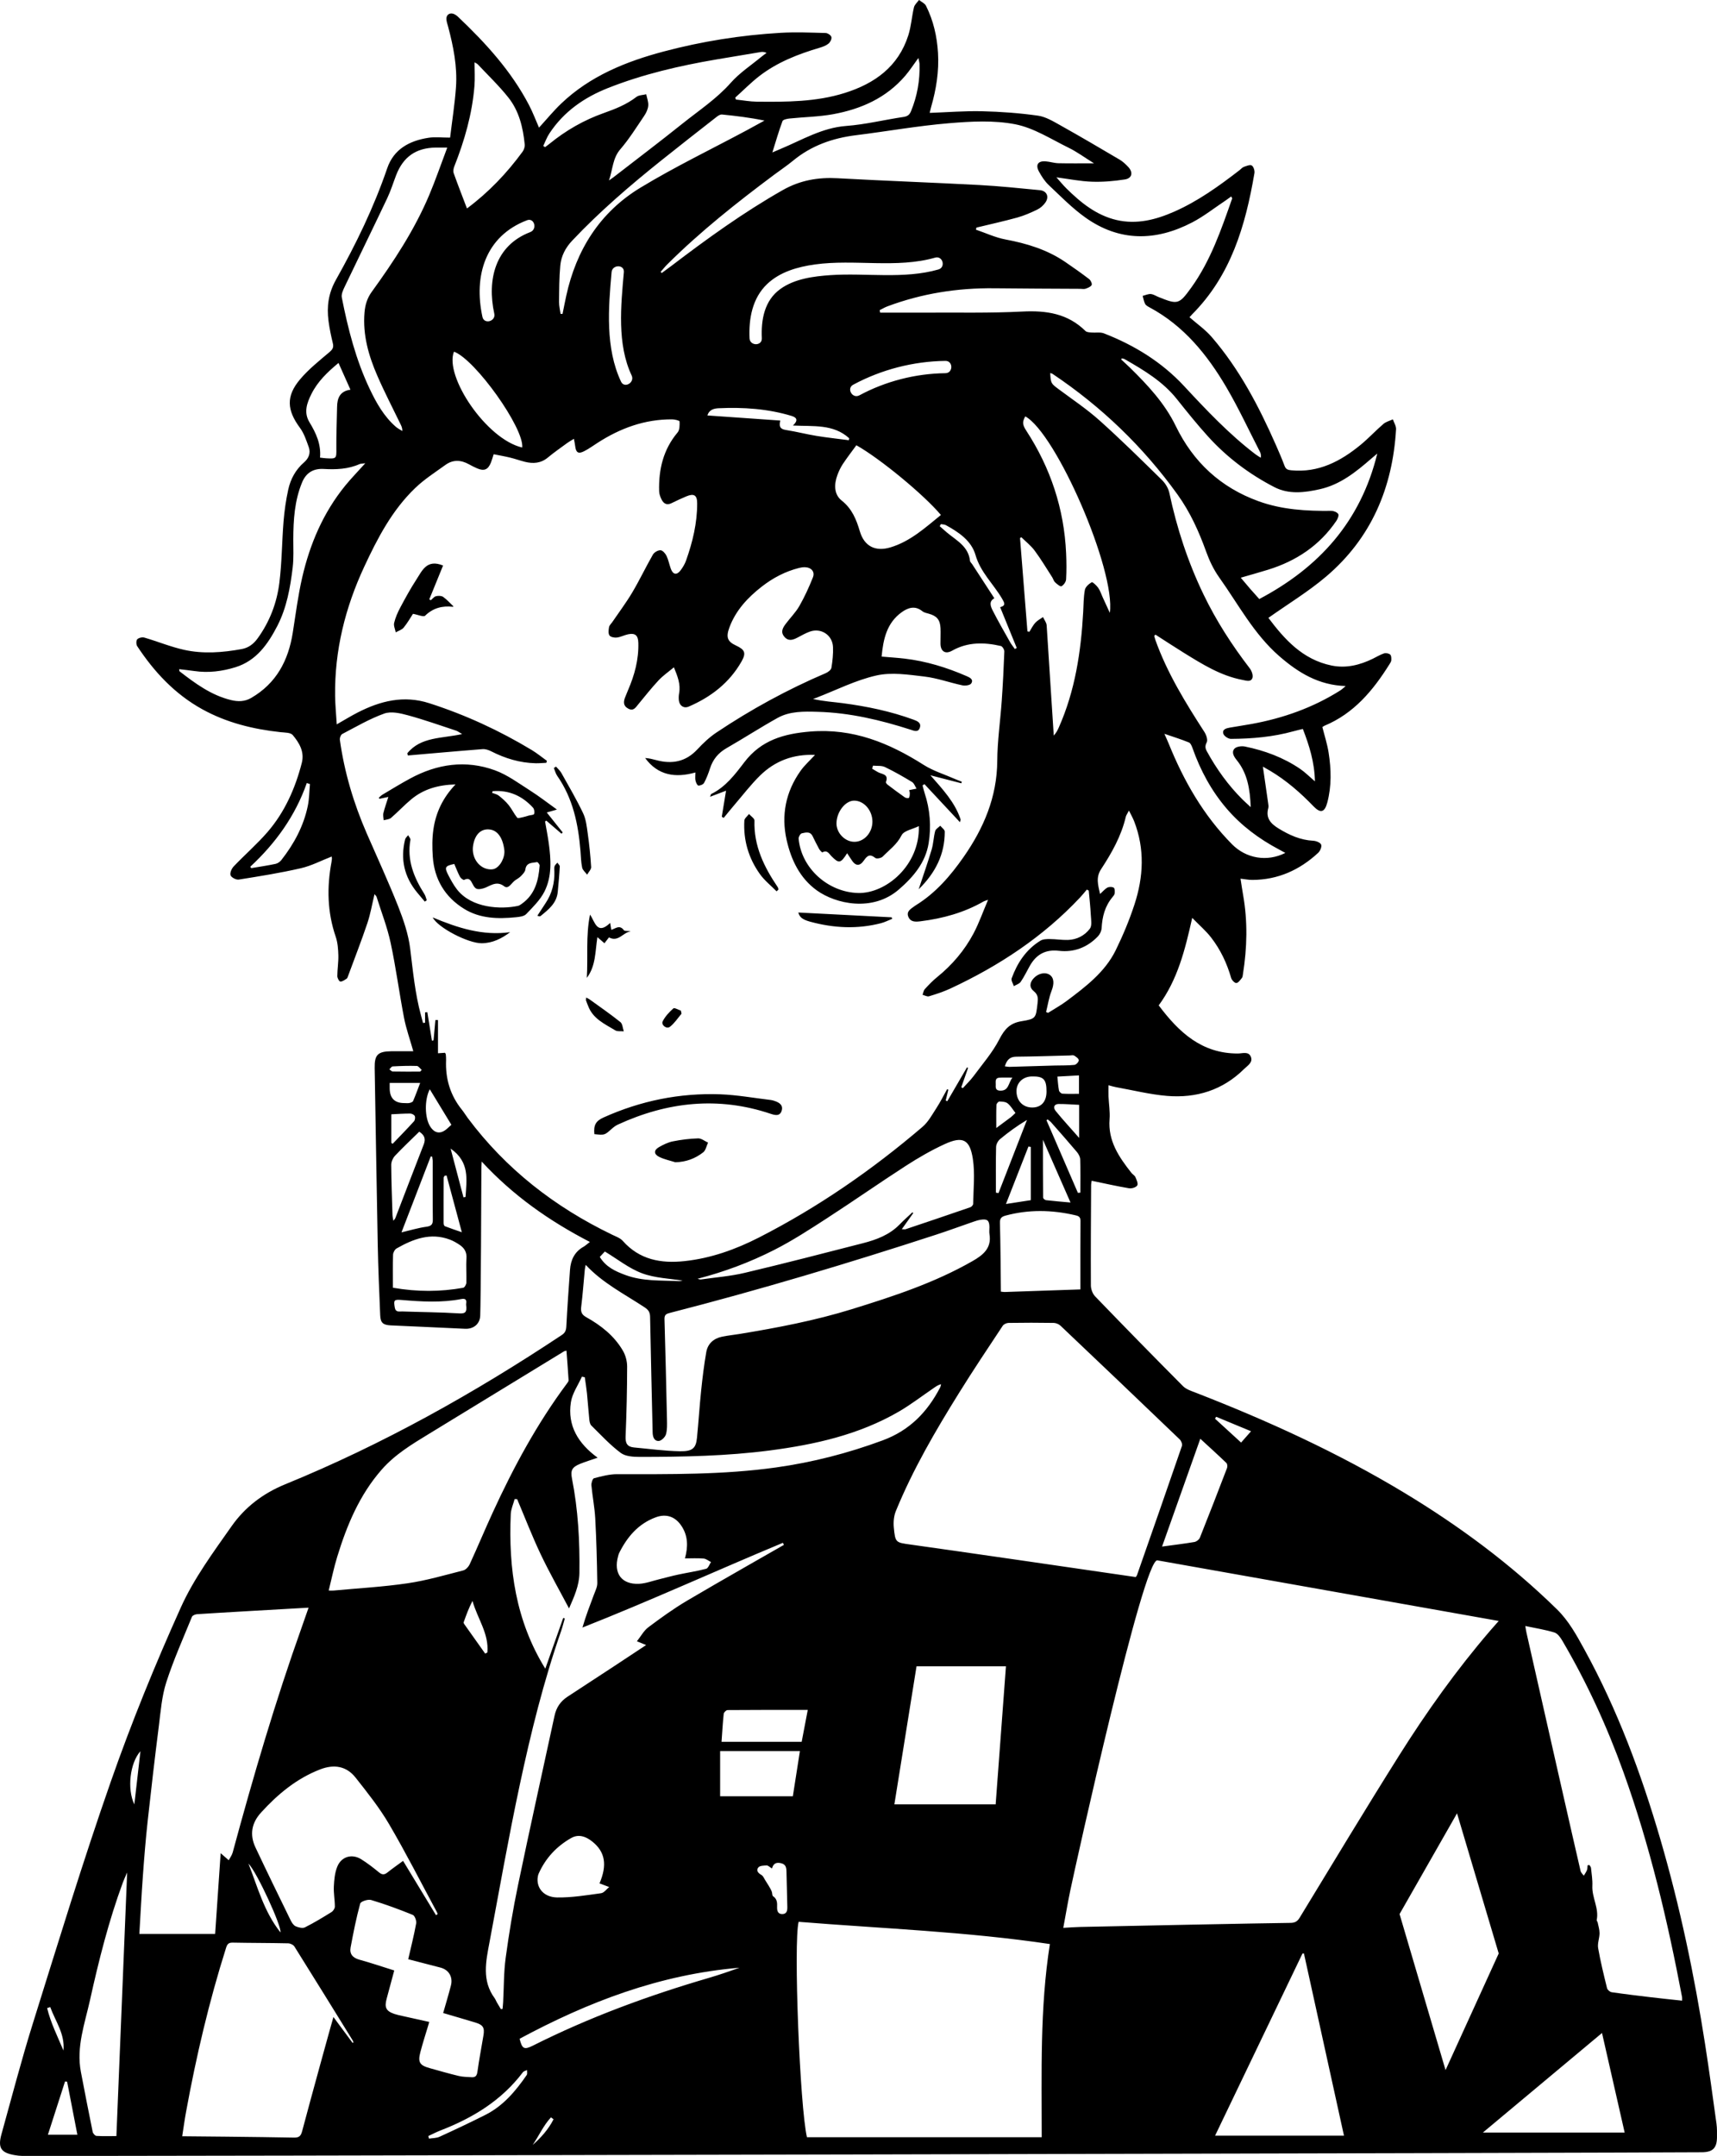 <?xml version="1.0" encoding="UTF-8"?>
<svg id="Layer_2" data-name="Layer 2" xmlns="http://www.w3.org/2000/svg" viewBox="0 0 708.94 890.14">
  <g id="Layer_1-2" data-name="Layer 1">
    <path d="M321.11,366.26c.18,.28,.23,.65,.34,.97-.26,.26-.53,.52-.79,.78-2.33-2.37-5.02-4.48-6.92-7.16-4.67-6.54-6.86-13.98-6.4-22.06,.05-.93,1.25-1.81,1.92-2.71,.79,.9,2.29,1.83,2.26,2.7-.35,10.43,3.96,19.17,9.59,27.48Zm-44.51,57.68c1.88-1.44,3.23-3.57,4.8-5.41-.09-.43-.18-.84-.26-1.27-1.07-.35-2.69-1.31-3.1-.93-1.71,1.53-3.38,3.3-4.41,5.33-.76,1.49,1.57,3.35,2.97,2.28Zm-93.62-177.5c-.74-.5-2.05-.52-2.97-.28-.8,.2-1.43,1.08-2.13,1.66-.21-.12-.42-.24-.63-.36l5.69-13.97c-6.72-2.76-8.61,2.09-11.01,5.77-2.42,3.72-4.57,7.65-6.66,11.57-1.07,2-2,4.14-2.53,6.34-.28,1.18,.4,2.6,.66,3.91,1.11-.64,2.52-1.04,3.28-1.97,1.58-1.93,2.83-4.14,3.83-5.68,2.06,.36,4.35,1.41,5.01,.78,3.33-3.23,7.14-4.17,11.52-3.68,.08,.01,.19-.29,.15-.21-1.43-1.35-2.69-2.81-4.21-3.87Zm205.25,94.48c-.72,.72-1.87,1.33-2.1,2.19-.66,2.49-.72,5.16-1.45,7.63-1.57,5.28-3.4,10.47-5.37,16.43,7.03-6.9,10.79-14.54,10.78-23.82,0-.81-1.21-1.62-1.86-2.43Zm-145.94,62.82c3.75-4.92,3.44-10.89,4.37-16.82l2.91,2.52c.73-.94,1.31-1.7,1.87-2.42,3.9,2.12,5.86-2.15,8.99-2.48-1-.31-2.47,.01-2.84-.49-1.78-2.41-3.46-.63-5.2-.16-.14-.9-.28-1.8-.45-2.84-5.43,5.17-6.24-.36-8.32-3.45-1.81,8.83-.79,17.52-1.33,26.14Zm466.64,478.75c-.06,4.42-1.78,6.06-6.21,6.11-20.79,.22-677.91,1.7-693.57,1.51-.98-.01-1.97-.14-2.94-.3-5.8-.97-7.18-2.98-5.6-8.68,4.25-15.3,8.25-30.68,12.99-45.83,10.43-33.32,20.61-66.75,32.14-99.7,8.52-24.38,18.32-48.39,28.93-71.95,5.37-11.92,13.38-22.75,20.96-33.54,5.49-7.81,12.89-13.51,22.12-17.29,40.26-16.45,78.03-37.6,114.22-61.64,1.35-.89,1.77-1.9,1.86-3.5,.4-7.81,.96-15.61,1.52-23.41,.29-4.09,1.88-7.45,5.62-9.54,.75-.43,1.4-1.05,2.59-1.96-16.8-8.7-31.66-19.13-44.67-33.19-.07,1.48-.13,2.16-.13,2.83-.03,13.06-.23,53.56-.48,60.76-.12,3.53-2.83,5.61-6.27,5.44-8.53-.42-28.99-1.31-30.69-1.4-3.17-.17-4.21-1.03-4.34-4.22-.4-9.62-.82-19.24-1.01-28.86-.48-24.4-.84-48.79-1.27-73.18-.1-5.4,1.26-6.84,6.79-6.92,2.94-.04,5.89,0,9.16,0-1.42-5.05-2.97-9.34-3.82-13.77-1.99-10.3-3.34-20.74-5.54-30.99-1.38-6.46-3.83-12.69-5.81-19.01-.1-.3-.4-.53-.85-1.09-1.01,4.22-1.67,8.19-2.94,11.96-2.46,7.31-5.27,14.5-7.94,21.74-.16,.42-.29,.97-.61,1.18-.82,.53-1.77,1.26-2.62,1.21-.48-.03-1.25-1.46-1.25-2.25,.02-2.87,.51-5.75,.43-8.61-.07-2.57-.27-5.26-1.09-7.66-3.48-10.16-3.69-20.43-1.73-30.86,.08-.44,.14-.89,.17-1.33,.01-.27-.05-.53-.1-.91-4.27,1.66-8.37,3.83-12.73,4.83-8.46,1.95-17.06,3.32-25.63,4.68-1.07,.18-3.04-.84-3.39-1.77-.35-.95,.43-2.76,1.29-3.66,4.58-4.81,9.64-9.2,13.98-14.21,7.1-8.23,11.42-17.99,14.13-28.49,1.2-4.66-1.05-8.32-3.74-11.55-.89-1.06-3.3-.99-5.05-1.18-11.34-1.24-22.24-3.9-32.33-9.48-11.31-6.26-19.82-15.39-26.84-26.04-.45-.69-.46-2.31,.03-2.82,.6-.63,2.07-.96,2.95-.7,5.49,1.6,10.83,3.82,16.39,5.05,7.89,1.75,15.9,1.13,23.82-.32,2.82-.52,4.88-2.13,6.53-4.4,4.97-6.85,7.93-14.6,8.97-22.85,1.07-8.46,1.06-17.04,1.75-25.54,.36-4.37,.99-8.75,1.93-13.04,.95-4.36,3.06-8.25,6.52-11.24,1.97-1.71,2.81-3.88,1.95-6.3-.99-2.75-1.94-5.68-3.65-7.99-5.36-7.26-5.8-13.05,.04-19.97,3.55-4.22,7.98-7.72,12.21-11.32,1.3-1.11,1.74-1.94,1.35-3.58-.73-3.04-1.39-6.13-1.79-9.23-.77-5.98-.07-11.42,3.09-17.04,8.27-14.72,15.65-29.93,21.14-45.99,2.71-7.94,9.22-11.39,17.03-12.6,2.7-.42,5.52-.07,8.94-.07,.84-7.02,1.94-13.9,2.43-20.84,.59-8.51-1.08-16.82-3.26-25.02-.26-.96-.6-1.91-.69-2.89-.18-2.05,1.53-3.12,3.36-2.17,.47,.25,.93,.56,1.32,.93,11.48,10.88,22.09,22.47,29.47,36.64,1.56,3.01,2.76,6.21,4.08,9.23,3.09-3.38,5.94-6.86,9.17-9.95,11.94-11.38,26.72-17.34,42.32-21.49,15.83-4.2,31.97-6.76,48.32-7.71,6.16-.36,12.37-.08,18.55,.08,.85,.03,2.18,.92,2.36,1.65,.21,.78-.45,2.12-1.15,2.7-.99,.82-2.32,1.32-3.58,1.7-9.01,2.66-17.71,6.03-25.19,11.86-3.44,2.69-6.53,5.84-9.79,8.77,.11,.27,.21,.54,.31,.8,2.87,.3,5.73,.84,8.6,.87,12.23,.12,24.48,.13,36.33-3.6,12.38-3.89,22.11-10.87,26.23-23.78,1.19-3.73,1.43-7.76,2.34-11.59,.27-1.11,1.36-2.02,2.08-3.02,.98,.79,2.36,1.37,2.88,2.39,3.06,6.1,4.55,12.65,4.96,19.44,.46,7.62-.72,15.05-2.84,22.36-.24,.83-.41,1.68-.59,2.43,7.33-.26,14.5-.85,21.64-.68,7.7,.18,15.43,.75,23.05,1.82,3.23,.45,6.35,2.37,9.3,4.01,8.22,4.6,16.35,9.38,24.47,14.17,1.3,.77,2.44,1.86,3.49,2.97,2.14,2.26,1.65,4.72-1.38,5.19-4.49,.7-9.1,1.09-13.64,.93-4.71-.16-9.4-1.12-14.61-1.8,1.53,1.71,2.76,3.22,4.13,4.58,5.95,5.87,12.38,11.1,20.73,13.04,8.32,1.92,16.2-.11,23.82-3.47,9.87-4.36,18.53-10.62,27.01-17.17,.57-.44,1.06-1.08,1.71-1.3,1.07-.38,2.57-1.02,3.27-.57,.76,.48,1.27,2.16,1.09,3.18-3.69,21.64-9.69,42.27-25.85,58.4-.05,.05-.07,.15-.95,1.07,3.1,2.73,6.57,5.14,9.23,8.24,11.38,13.22,19.38,28.5,26.37,44.35,1.26,2.88,2.53,5.76,3.62,8.71,.53,1.43,1.31,1.75,2.76,1.89,11.3,1.1,20.42-3.72,28.74-10.57,3.25-2.69,6.14-5.82,9.34-8.57,1.06-.91,2.59-1.28,3.9-1.89,.46,1.35,1.39,2.74,1.32,4.07-1.41,24.15-10.22,44.97-28.86,60.82-7.35,6.24-15.71,11.3-23.85,17.07,6.58,8.73,14.05,17.23,26.14,19.69,5.97,1.21,11.6-.2,16.98-2.82,1.53-.74,3.01-1.67,4.61-2.2,.75-.25,1.96-.02,2.55,.48,.49,.4,.51,1.54,.46,2.34-.03,.58-.44,1.16-.77,1.69-6.74,10.76-14.65,20.29-26.8,25.35-.24,.1-.45,.28-.89,.55,.87,3.47,2.02,6.96,2.58,10.55,1.08,6.87,1.27,13.79-.54,20.61-1.09,4.09-2.79,4.57-5.67,1.58-5.4-5.6-11.21-10.68-17.91-14.67-.91-.54-1.83-1.05-3.02-1.73,.76,5.25,1.47,10.1,2.16,14.96,.1,.71,.26,1.49,.08,2.15-1.16,4.14,1.02,6.46,4.26,8.44,4.43,2.71,9,4.79,14.31,5.05,1.17,.06,2.91,.75,3.25,1.6,.35,.86-.41,2.63-1.24,3.4-7.67,7.1-16.65,11.16-27.24,11.17-1.5,0-2.99-.31-4.81-.51,.37,2.37,.68,4.55,1.06,6.7,1.94,10.93,1.67,21.84-.07,32.76-.08,.53-.12,1.16-.43,1.54-.67,.82-1.48,2.03-2.29,2.08-.69,.05-1.89-1.2-2.14-2.08-1.76-6.13-4.45-11.8-8.35-16.8-2.1-2.7-4.76-4.97-7.73-8.02-2.97,13.31-6.03,25.5-13.83,36.13,8.31,11.07,17.74,19.93,32.74,19.87,1.84-.01,4.37-1,5.31,1.36,.94,2.36-1.38,3.63-2.79,5.03-8.82,8.74-19.7,12.11-31.79,11.12-7.1-.59-14.11-2.36-21.15-3.62-.96-.17-1.9-.48-3.05-.78,0,1.64-.05,3.12,0,4.6,.14,3.14,.68,6.31,.44,9.42-.71,8.96,3.88,15.63,9.01,22.14,.5,.63,1.34,1.06,1.65,1.75,.48,1.11,1.22,2.72,.77,3.45-.5,.81-2.29,1.35-3.38,1.17-5.13-.86-10.2-2.02-15.44-3.1-.1,.65-.23,1.16-.23,1.66-.07,13.86-.18,27.73-.1,41.59,.01,1.52,.72,3.42,1.77,4.5,12,12.44,24.08,24.8,36.27,37.05,1.32,1.32,3.39,1.98,5.21,2.68,29.79,11.58,58.77,24.81,86.17,41.35,22.73,13.73,43.93,29.43,62.95,48.04,4.95,4.84,8.14,10.71,11.38,16.61,13.66,24.86,23.46,51.26,31.39,78.42,8.1,27.78,14.03,56.04,18.47,84.62,1.7,10.92,3.19,21.86,4.7,32.8,.25,1.87,.22,3.78,.2,5.67Zm-207.26-296.76l10.77,9.86c1.08-1.23,2.49-2.82,4.11-4.67l-14.41-5.98c-.16,.26-.32,.53-.47,.79Zm-21.86,52.8c4.75-.65,9.08-1.16,13.37-1.89,.83-.14,1.92-.97,2.23-1.74,3.82-9.57,7.55-19.18,11.23-28.81,.23-.59,.13-1.69-.28-2.08-3.41-3.29-6.94-6.48-10.76-9.99l-15.79,44.51Zm-41.92-91.18c-.69-.66-1.86-1.14-2.81-1.16-6.21-.1-12.43-.1-18.64,0-.82,.01-1.98,.51-2.41,1.17-6.1,9.22-12.25,18.4-18.08,27.79-9.74,15.65-19.03,31.57-26.04,48.68-.84,2.03-1.07,4.52-.87,6.73,.61,6.41,.77,6.29,6.99,7.15,15.56,2.15,77.49,11.14,92.92,13.41,.22-.33,.42-.53,.5-.76,6.22-17.79,12.45-35.57,18.57-53.39,.24-.72-.28-2.08-.9-2.67-16.36-15.7-32.77-31.35-49.23-46.95Zm-59.46,140.62l-9.15,57h41.82l4.25-57h-36.92Zm67.7-183.96c0-1.82-1.12-2.04-2.34-2.32-9.52-2.19-19.01-2.37-28.52,.17-1.82,.48-2.45,1.17-2.4,3.04,.21,7.2,.39,26.04,.39,28.38,.74,.07,1.17,.17,1.59,.15l31.24-1.07c0-9.68-.05-19.02,.04-28.35Zm-34.85-30.45c-.16,6.28-.08,12.56-.08,18.84l1.08,.18,11.75-30.19c-4.05,2.42-7.67,5.06-11.11,7.92-.87,.72-1.62,2.13-1.64,3.25Zm.08-7.84c2.31-1.71,4.17-3.06,6-4.45,.63-.48,1.17-1.07,1.92-1.77-1.19-1.51-2.01-3-3.24-3.96-.84-.66-2.25-.74-3.41-.76-.41-.01-1.19,.88-1.21,1.38-.12,3.01-.06,6.02-.06,9.56Zm20.74-15.05c.01-5.08-1.25-6.36-6.13-6.24-3.72,.09-6.34,2.69-6.27,6.23,.09,3.98,2.76,6.64,6.61,6.59,3.67-.05,5.78-2.45,5.79-6.58Zm-1.41,43.76c0,.38,.73,1.03,1.18,1.08,3.24,.38,6.49,.64,10.14,.97l-11.38-25.92c0,8.51-.01,16.19,.06,23.87Zm-6.05-21.06l-9.29,23.72,10.26-1.58v-21.98c-.33-.05-.65-.11-.97-.16Zm21.37,5.31c-.03-1.04-.67-2.24-1.37-3.07-3.48-4.13-7.06-8.17-10.63-12.22-.41-.47-.96-.82-1.45-1.22-.16,.11-.32,.23-.47,.35l12.97,29.97,1.02-.09c0-4.57,.08-9.15-.07-13.72Zm-.43-22.53c-2.94-.14-5.7-.36-8.46-.35-1.85,.01-2.43,1.4-1.24,2.88,1.45,1.82,3,3.55,4.53,5.3,1.59,1.83,3.21,3.63,5.17,5.83v-13.66Zm-.07-12.15c-3.16,.18-5.97,.33-8.93,.49,.22,2.08,.32,3.94,.67,5.75,.1,.52,.89,1.27,1.41,1.3,2.26,.14,4.54,.06,6.85,.06v-7.6Zm-.08-6.25c-.03-.68-1.11-1.45-1.89-1.92-.46-.28-1.22-.08-1.85-.06-7.36,.18-14.71,.44-22.07,.5-2.64,.02-3.91,1.31-4.73,3.97,.82,.11,1.32,.24,1.83,.23,6.28-.17,12.55-.37,18.83-.55,2.69-.07,5.4,.02,8.07-.26,.71-.08,1.83-1.26,1.81-1.91Zm-32.7,7.18c-2.12,.13-1.53,1.83-1.6,3.07-.08,1.25,.07,2.25,1.82,2.3,3.63,.11,3.31-3.08,5.07-5.39-2.24,0-3.77-.08-5.29,.02Zm93.77-111.06c-6.35-7.4-10.86-15.82-14.1-24.96-.32-.89-.8-2.09-1.52-2.38-3.12-1.28-6.36-2.28-10.11-3.57,.78,1.78,1.28,2.83,1.72,3.91,6.25,15.48,14.38,29.75,26.23,41.72,5.76,5.82,14.39,7.39,21.99,3.55-.94-.51-1.79-.99-2.65-1.44-8.18-4.34-15.5-9.77-21.56-16.83Zm-3.08-95.45c-2.27-3.18-4.03-6.86-5.36-10.54-3.02-8.41-6.63-16.42-11.89-23.74-14.2-19.74-31.42-36.27-51.59-49.79-.25-.17-.59-.21-.96-.33,.24,4.24,.37,4.33,3.42,6.61,5.7,4.25,11.65,8.22,16.93,12.94,8.85,7.92,17.31,16.28,25.79,24.6,1.43,1.4,2.66,3.44,3.07,5.38,3.07,14.48,7.63,28.43,14.05,41.77,5.24,10.9,11.76,21.01,19.13,30.6,.81,1.05,1.48,2.91,1.1,4-.61,1.76-2.46,1.1-4,.81-9.06-1.7-16.68-6.5-24.32-11.22-3.94-2.44-7.81-4.99-11.71-7.49-.18,.17-.35,.34-.52,.51,.17,.58,.3,1.17,.51,1.74,4.88,13.65,12.43,25.87,20.24,37.97,.77,1.2,1.46,3.27,.93,4.28-.77,1.49-.6,2.45,.07,3.68,4,7.3,8.81,14.01,14.72,19.89,.93,.93,1.92,1.78,3.39,3.14-.31-7.4-1.32-13.84-5.69-19.29-1.2-1.48-2.37-3.28-1.06-4.81,.78-.91,2.96-1.2,4.33-.92,8.16,1.66,15.88,4.52,22.8,9.22,2.04,1.38,3.79,3.17,6.13,5.16-.18-7.95-2.34-14.77-4.99-21.63-1.42,.35-2.64,.61-3.84,.95-8.46,2.35-17.13,3.1-25.86,3.15-1.08,0-2.8-1.12-3.11-2.08-.6-1.83,1.16-2.31,2.63-2.57,3.01-.53,6.03-.96,9.03-1.51,13.02-2.37,25.31-6.72,36.55-13.81,.83-.52,1.53-1.23,2.29-1.85-11.14-.33-19.57-5.5-27.47-12.38-10.5-9.16-16.85-21.37-24.74-32.44Zm-63.24,.81c-.06,1.02-1.01,2.34-1.91,2.81-.49,.25-1.86-.9-2.64-1.63-.56-.52-.76-1.42-1.19-2.1-2.38-3.68-4.63-7.47-7.25-10.99-1.53-2.07-3.65-3.71-5.51-5.54-.17,.13-.35,.25-.52,.37l3.06,38.53c.27,.05,.54,.1,.82,.15,.79-1.25,1.44-2.63,2.42-3.71,.87-.96,2.11-1.58,3.19-2.35,.52,1.14,1.43,2.25,1.51,3.42,.85,12.75,2.73,43.08,2.93,45.5,1.01-1.09,1.57-2.19,2.07-3.32,6.75-15.18,9.17-31.28,10.08-47.7,.17-3.05,.14-6.15,.7-9.13,.23-1.24,1.64-2.46,2.83-3.16,.34-.2,1.97,1.32,2.66,2.3,.81,1.16,1.25,2.58,1.85,3.89,.89,1.93,1.78,3.87,2.96,6.45,2.47-17.65-22.21-74.19-34.91-81.11-1.25,2.26-1.25,3.34,.4,5.88,10.03,15.41,15.64,32.26,16.46,50.64,.16,3.6,.2,7.21-.01,10.8Zm86.01-38.11c-10.32-5.32-19.52-12.24-27.33-20.84-4.53-4.99-8.76-10.26-12.96-15.53-5.81-7.29-13.61-11.92-21.51-16.45-.34-.2-.79-.24-1.19-.35-.09,.15-.19,.29-.29,.44,1.21,1.13,2.45,2.24,3.64,3.4,7.34,7.21,14.34,14.68,18.9,24.07,7.24,14.94,18.56,25.42,34.2,31.08,9.7,3.52,19.82,4.08,30.03,3.97,.99-.01,2.37,.55,2.87,1.31,.36,.55-.23,2.01-.77,2.81-6.91,10.17-16.54,16.57-28.15,20.17-3.66,1.14-7.35,2.15-11.33,3.31,1.44,1.7,2.63,3.14,3.86,4.56,1.28,1.46,2.59,2.9,3.79,4.25,24.77-13.09,41.87-32.06,48.72-60.06-1.09,.92-1.77,1.48-2.43,2.05-6.34,5.52-12.89,10.8-21.32,12.67-6.25,1.4-12.73,2.23-18.73-.86ZM318.9,62.94c1.54-.66,2.51-1.09,3.48-1.49,8.81-3.67,17.03-8.7,27-9.45,7.93-.59,15.75-2.54,23.65-3.71,1.67-.25,2.51-.88,3.12-2.37,2.57-6.25,3.72-12.74,3.52-19.48-.02-.64-.24-1.28-.47-2.5-2.04,2.78-3.58,5.18-5.42,7.33-7.85,9.19-18.28,13.78-29.83,15.89-5.89,1.07-11.96,1.15-17.93,1.77-1.04,.11-2.7,.44-2.94,1.09-1.52,4.08-2.72,8.28-4.18,12.92Zm-43.38,46.21c-.97,.97-1.83,2.06-2.74,3.09,.15,.16,.3,.33,.44,.49,1.34-.99,2.69-1.96,4.01-2.96,14.75-11.24,29.75-22.07,45.92-31.26,7.22-4.1,14.61-5.37,22.73-4.92,19.48,1.08,38.98,1.76,58.47,2.8,8.33,.44,16.64,1.33,24.96,2.12,2.87,.27,4,2.66,2.35,5.07-.82,1.21-2.08,2.32-3.39,2.96-2.66,1.29-5.41,2.49-8.24,3.28-5.59,1.54-11.25,2.79-16.88,4.15-.06,.29-.12,.57-.18,.86,4.05,1.38,8,3.25,12.15,4.03,8.85,1.66,17.26,4.21,24.74,9.32,3.34,2.28,6.65,4.61,9.86,7.07,.64,.49,1.29,1.92,1.02,2.43-.39,.75-1.57,1.19-2.5,1.52-.64,.23-1.43,.06-2.15,.05-11.88-.07-23.77-.09-35.65-.23-15.15-.16-29.87,2.16-44.08,7.49-1.08,.41-2.1,1.02-3.14,1.54,.06,.34,.13,.69,.19,1.03,6.25,0,12.5,.03,18.75,0,13.31-.08,26.65,.23,39.94-.45,9.9-.51,18.77,.8,26.09,8.04,.52,.51,1.59,.54,2.42,.62,1.73,.16,3.66-.25,5.2,.35,12.57,4.89,23.9,11.86,33.09,21.76,9.26,9.98,18.58,19.84,29.43,28.13,.71,.55,1.5,.98,2.25,1.46,.15-1.09-.02-1.78-.33-2.39-4.6-8.95-8.84-18.12-13.93-26.78-7.88-13.39-17.53-25.3-31.59-32.86-.7-.38-1.55-.82-1.9-1.46-.54-1.01-.7-2.22-1.03-3.34,1.12-.28,2.27-.84,3.36-.76,1.11,.09,2.16,.83,3.25,1.26,7.85,3.15,8.39,3.1,13.4-3.83,8.05-11.15,12.43-24.03,16.93-36.84,.06-.16-.18-.43-.38-.87-.81,.58-1.5,1.11-2.23,1.6-4.64,3.08-9.05,6.6-13.96,9.15-14.98,7.78-29.94,7.97-44.02-2.05-5.46-3.89-10.22-8.77-15.11-13.39-1.67-1.57-2.99-3.62-4.09-5.66-1.48-2.74-.33-4.38,2.75-4.15,1.78,.13,3.54,.73,5.32,.77,4.66,.11,9.34,.04,14.67,.04-3.84-2.39-6.98-4.72-10.43-6.41-7.24-3.54-14.36-8.19-22.05-9.7-8.83-1.72-18.28-1.2-27.36-.44-12.86,1.07-25.61,3.36-38.43,4.95-9.68,1.2-18.49,4.3-26.08,10.6-2.42,2-5.06,3.75-7.58,5.63-15.45,11.53-30.55,23.47-44.24,37.1Zm135.05,137.86c-2.35,1.26-1.57,3.3-.76,4.92,2.26,4.46,4.77,8.8,7.23,13.16,.57,1.01,1.32,1.92,1.99,2.87,.26-.14,.52-.29,.78-.44l-6.85-16.83c2.48-.66,1.8-1.81,.71-3.65-3.55-6-8.84-10.77-10.89-17.9-1.69-5.89-6.93-9.43-12.24-12.33-.59-.32-1.37-.28-2.06-.41-.16,.28-.32,.57-.47,.86,.99,.87,1.98,1.77,2.99,2.62,3.93,3.28,8.88,5.7,9.51,11.69,.05,.47,.58,.88,.88,1.34l9.18,14.1Zm-88.41-73.38c-.73,3.02,.48,3.61,2.52,3.93,4.15,.65,8.24,1.72,12.4,2.4,4.44,.73,8.93,1.2,13.4,1.79,.05-.26,.11-.52,.16-.79-6.54-5.99-14.84-4.84-23.25-5.28,2.19-2.01,1.75-3.26-.53-3.95-9.83-2.98-19.92-3.64-30.1-3.18-1.79,.08-3.93,.48-4.66,2.98l30.06,2.1Zm65.3-62.37c3.14-.9,1.8-5.79-1.34-4.89-15.9,4.55-33.36,.55-49.63,2.81-7.11,.99-14.47,3.05-19.79,8.14-6.07,5.81-7.58,14.27-7.22,22.35,.15,3.25,5.22,3.27,5.08,0-.35-7.66,1.03-15.58,7.63-20.34,5.88-4.25,13.73-5.26,20.77-5.74,14.61-.98,30.24,1.75,44.5-2.33Zm-32.62,51.96c10.85-5.84,23.19-8.99,35.51-9.14,3.26-.04,3.27-5.12,0-5.08-13.22,.17-26.43,3.57-38.07,9.84-2.88,1.55-.32,5.93,2.56,4.38Zm-7.34,43.42c4.31,3.43,6.04,7.74,7.53,12.74,1.87,6.29,6.52,8.45,12.62,6.62,8.23-2.47,14.39-8.15,20.85-13.38-7.02-8.35-25.08-23.26-34.91-28.79-1.94,2.66-3.86,5.15-5.59,7.76-.93,1.41-1.67,2.98-2.25,4.57-1.4,3.8-1.44,7.95,1.75,10.48Zm-49.37-159.36c-.68-.07-1.54,.42-2.13,.89-7.72,6.03-15.45,12.06-23.1,18.19-12.86,10.3-25.34,21.01-36.67,33.02-2.79,2.95-4.52,6.37-4.89,10.26-.47,4.99-.46,10.03-.51,15.05-.02,1.63,.4,3.26,.62,4.89,.27,.01,.54,.03,.82,.04,.5-2.46,.97-4.94,1.51-7.4,4.14-19.07,13.94-34.6,30.65-44.73,14.26-8.64,29.35-15.9,44.07-23.79,2.39-1.28,4.76-2.6,7.14-3.91-5.94-1.23-11.72-1.93-17.51-2.51Zm-40.54,65.1c.29-3.25-4.78-3.24-5.07,0-1.33,14.84-2.63,31.31,3.9,45.19,1.39,2.95,5.77,.38,4.38-2.56-6.08-12.91-4.44-28.85-3.21-42.63Zm-33.28-52.13c.25,.16,.51,.32,.76,.49,.61-.46,1.24-.9,1.84-1.39,6.75-5.5,14.22-9.79,22.41-12.68,4.78-1.69,9.39-3.52,13.45-6.65,1.03-.79,2.69-.75,4.05-1.1,.32,1.57,.97,3.17,.84,4.71-.12,1.45-.84,2.97-1.68,4.21-3.17,4.68-6.18,9.53-9.85,13.79-3.18,3.69-3.06,8.07-4.68,12.87,1.07-.76,1.44-1,1.79-1.27,9.53-7.39,19.15-14.66,28.55-22.19,6.79-5.44,14.08-10.22,19.95-16.86,3.63-4.11,8.4-7.22,12.67-10.76,.67-.56,1.41-1.05,2.11-1.58-1.02-.45-1.74-.46-2.43-.35-6.11,1.01-12.21,2.02-18.31,3.06-15.24,2.6-30.24,6.07-44.67,11.77-9.98,3.94-18.38,9.81-24.32,18.86-1.02,1.56-1.66,3.37-2.48,5.07Zm-6.72,30.69c-17.21,6.57-22.08,22.94-18.39,39.91,.69,3.19,5.59,1.84,4.89-1.35-3.05-14.01,.36-28.14,14.85-33.67,3.02-1.15,1.71-6.06-1.35-4.89Zm-30.24-19.38c1.68,4.72,3.51,9.39,5.46,14.51,9.05-6.75,16.5-14.62,22.96-23.44,.59-.8,.98-2.04,.88-3.02-.69-6.96-2.32-13.76-6.72-19.31-3.84-4.85-8.36-9.16-12.61-13.69-.38-.4-.97-.61-1.38-.86,0,3.35,.22,6.57-.04,9.76-.93,11.54-4.1,22.55-8.35,33.28-.33,.83-.49,1.96-.2,2.77Zm28.27,113.21c.87-7.93-19.38-36.37-28.18-39.58-4.04,10.18,13.42,36.19,28.18,39.58Zm-74.49-61.94c2.56,12.96,5.81,25.74,11.52,37.75,2.76,5.8,5.88,11.37,10.82,15.66,.79,.68,1.76,1.15,2.65,1.72,.03-1.28-.38-2.06-.76-2.85-3.2-6.63-6.61-13.17-9.54-19.92-3.62-8.29-6.09-16.9-5.32-26.14,.26-3.12,1.08-5.91,2.95-8.5,9.14-12.62,17.7-25.62,23.78-40.04,2.64-6.25,4.83-12.68,7.44-19.58-2.17,0-3.51-.02-4.85,0-8.07,.14-13.33,3.83-16.25,11.38-1.22,3.18-2.23,6.47-3.69,9.54-5.77,12.18-11.71,24.28-17.52,36.44-.67,1.41-1.51,3.15-1.23,4.54Zm-8.99,66.11c.99,.11,1.77,.24,2.56,.28,4.28,.24,4.23,.11,4.18-4.18-.06-5.66,.21-11.33,.3-16.99,.05-3.67,1.15-6.55,5.52-7.15l-4.93-11.05c-4.59,3.79-8.6,7.67-11.15,12.75-1.88,3.74-3.32,7.66-.83,11.76,2.69,4.43,4.84,9.03,4.35,14.58Zm-4.16,134.79c-.44-.15-.87-.3-1.3-.45-4.76,13.61-12.91,24.89-23.36,34.58l.42,.57c3.35-.57,6.71-1.06,10.03-1.76,.88-.19,1.83-.85,2.39-1.57,5.21-6.64,9.17-13.96,10.91-22.27,.63-2.97,.62-6.06,.91-9.1Zm14.58-123.24c2.42-2.97,5.11-5.72,8.26-9.22-1.34,.18-1.9,.14-2.35,.34-4.74,2.11-9.75,2.3-14.81,2.01-4.28-.25-7.27,1.56-8.91,5.51-3.14,7.55-3.62,15.51-3.65,23.54-.01,3.84,.21,7.73-.24,11.53-1,8.38-2.46,16.71-6.41,24.34-3.89,7.49-8.65,14.26-17.18,16.92-5.5,1.71-11.21,2.44-17.02,1.59-2.05-.3-4.12-.51-6.28-.77,.09,.55,.06,.8,.16,.88,6.47,4.99,13.06,9.89,21.23,11.87,2.84,.69,5.62,.71,8.33-.86,10.41-6.02,15.37-15.45,17.19-26.94,1.2-7.61,2.17-15.28,3.89-22.78,3.19-13.88,8.7-26.8,17.79-37.96Zm18.22,241.02c.47,.31,.94,.88,1.42,.89,3.76,.08,7.52,.04,11.28,.04l.64-.7c-.67-.57-1.33-1.62-2.01-1.64-3.32-.11-6.65,.01-9.97,.19-.48,.02-.91,.79-1.36,1.22Zm6.15,13.92c.71,0,1.45,.1,2.14-.04,.54-.11,1.31-.38,1.49-.79,1.03-2.4,1.92-4.86,2.93-7.5h-12.59c0,.95-.01,1.65,0,2.35q.1,5.99,6.03,5.98Zm4.33,5.36c-.25-.54-1.23-1.04-1.88-1.04-2.57-.01-5.15,.18-7.81,.31v11.79c.18,.13,.36,.27,.55,.4,2.95-3.08,5.94-6.13,8.81-9.29,.43-.47,.59-1.6,.33-2.17Zm-9.2,40.86c.02,.67,.2,1.33,.37,2.39,.45-.63,.71-.88,.83-1.19,3.9-10.12,7.76-20.25,11.7-30.35,.85-2.19,.41-3.79-1.85-5.26-3.35,3.3-6.81,6.54-10.05,9.98-.86,.92-1.52,2.44-1.52,3.69,.04,6.91,.31,13.82,.52,20.74Zm29.32-7.26c.28-.08,.56-.15,.84-.22,.43-7.08,1.84-14.41-6.16-19.94l5.32,20.16Zm-7-9.08c-.26,.04-.53,.08-.79,.12-.14,.28-.41,.57-.41,.85-.04,6.2-.05,12.4-.03,18.6,0,.48,.21,1.25,.52,1.38,2.16,.85,4.38,1.57,7.02,2.49l-6.31-23.44Zm2-20.91l-8.93-14.68c-2.25,4.37-2.07,11.7,.09,15.24,1.83,2.98,4.24,3.41,6.87,1.2,.61-.52,1.2-1.07,1.97-1.76Zm-20.61,44.41c3.83-.9,7.01-1.88,10.26-2.32,2.06-.29,2.71-.93,2.68-3-.1-8.01-.03-16.02-.05-24.02,0-.65-.15-1.29-.23-1.94-.2-.02-.39-.05-.58-.07l-12.08,31.35Zm26.69,29.96c-.15-.6,.9-2.99-2-2.43-8.21,1.58-16.43,1.07-24.65,.38-3.11-.26-3.33,.05-2.81,3.11,.36,2.12,1.9,1.59,3.09,1.63,7.8,.28,15.61,.31,23.39,.79,2.46,.15,3.43-.26,2.98-3.48Zm-2.7-24.82c-1.25-.84-2.59-1.62-4-2.15-8-3.02-15.13-.26-21.99,3.63-.76,.43-1.45,1.7-1.48,2.6-.15,4.48-.06,8.97-.06,13.63,10.13,1.76,19.6,1.71,29.05,.02,.55-.1,1.25-1.37,1.28-2.11,.11-3.33-.2-6.67,.04-9.98,.19-2.6-.87-4.32-2.84-5.64Zm63-4.17c1.53,.73,3.31,1.35,4.38,2.55,6.92,7.8,15.76,9.39,25.54,8.34,10.87-1.17,21-4.8,30.63-9.71,24.38-12.45,46.78-27.93,67.57-45.7,2.43-2.07,4.05-5.15,5.84-7.89,1.6-2.47,2.91-5.12,4.35-7.68,.16,.07,.33,.15,.49,.22l-1.08,4.45c.22,.1,.44,.19,.66,.29l8.13-13.97c.15,.08,.29,.17,.44,.25-.93,2.66-1.87,5.33-2.81,7.99,.22,.11,.45,.21,.67,.32,1.48-1.65,3.11-3.19,4.43-4.97,3.67-4.97,7.82-9.72,10.61-15.16,2.15-4.19,4.37-6.7,9.17-7.48,6.05-.97,5.91-1.34,6.62-7.43,.23-1.98,.28-3.47-1.52-4.93-1.96-1.59-1.77-3.56-.05-5.41,1.87-2.01,4.74-2.62,6.57-1.39,1.89,1.27,1.9,3.76,.79,6.6-1.09,2.79-1.54,5.83-2.27,8.75,.27,.13,.54,.25,.81,.37,2.56-1.63,5.25-3.09,7.68-4.91,7.85-5.91,15.8-11.87,20.26-20.95,2.99-6.1,5.64-12.44,7.75-18.9,3.72-11.37,4.31-22.91-.13-34.33-.52-1.35-1.26-2.62-2.15-4.44-.67,1.31-1.14,1.9-1.3,2.56-1.85,7.93-5.8,14.91-10.18,21.6-2.26,3.45-1.29,6.48-.45,10.29,1.22-1.1,2.02-2.11,3.05-2.65,.72-.36,1.95-.36,2.6,.05,.46,.28,.47,1.54,.38,2.33-.06,.57-.54,1.13-.94,1.61-3.08,3.7-4.19,8.03-4.44,12.74-.07,1.19-.73,2.58-1.57,3.45-4.38,4.55-9.88,6.65-16.1,5.92-5.62-.65-9.36,1.58-12.01,6.26-1.24,2.19-2.31,4.49-3.73,6.55-.58,.85-1.88,1.21-2.85,1.79-.32-1.09-1.2-2.38-.89-3.23,2.33-6.39,5.96-11.91,11.88-15.55,1.03-.64,2.55-.68,3.85-.67,2.5,.01,5.01,.44,7.51,.37,3.7-.12,6.93-1.83,9.06-4.66,.95-1.28,.48-3.73,.38-5.64-.17-3.36-.55-6.71-.85-10.07-.26-.14-.52-.28-.79-.43-.91,1.08-1.79,2.2-2.76,3.23-15.24,16.25-33.47,28.26-53.55,37.62-2.84,1.32-5.85,2.3-8.85,3.21-.76,.23-1.77-.38-2.67-.6,.3-.8,.4-1.77,.93-2.35,1.57-1.73,3.2-3.44,5.01-4.9,6.25-5.05,11.38-11.06,15.12-18.12,2.23-4.22,3.82-8.78,5.99-13.86-1.21,.43-1.54,.5-1.82,.66-8.07,4.64-16.85,7.04-26.02,8.2-2.04,.25-4.13,.42-5.08-1.85-.92-2.21,.96-3.21,2.38-4.28,.22-.16,.44-.32,.67-.46,8.22-5.06,14.38-12.22,19.8-20,8.26-11.86,13.75-24.69,13.86-39.57,.05-8.34,1.28-16.66,1.86-25.01,.47-6.73,.81-13.47,1.06-20.21,.03-.77-.79-2.12-1.43-2.27-6.89-1.58-13.68-1.71-20.12,1.93-2.79,1.58-4.77,.32-4.81-2.87-.03-2.16,.11-4.31,.01-6.46-.17-3.44-1.54-5.01-4.78-5.92-.95-.26-2.02-.47-2.74-1.06-2.98-2.41-5.87-1.45-8.44,.38-6.29,4.48-7.68,11.23-8.36,18.37,3.4,.3,6.44,.48,9.46,.83,8.89,1.05,17.37,3.64,25.55,7.2,1.23,.53,3.12,1.33,1.99,3.06-.5,.76-2.49,1.03-3.65,.78-5.25-1.11-10.39-3.01-15.68-3.63-6.56-.77-13.52-1.86-19.78-.45-8.57,1.92-16.65,6.06-24.94,9.25-.41,.16-.83,.31-1.25,.46,4.43,1.02,8.36,1.21,12.25,1.73,9.98,1.32,19.8,3.35,29.28,6.83,1.6,.59,3.26,1.32,2.53,3.39-.67,1.92-2.34,1.2-3.69,.76-12.52-4.03-25.24-7.04-38.45-7.41-5.65-.16-11.47-.32-16.59,2.53-7.14,3.97-14.01,8.43-21.1,12.5-3.41,1.96-5.6,4.65-6.78,8.34-.66,2.05-1.44,4.08-2.45,5.97-.35,.65-1.58,1.17-2.36,1.11-.45-.03-1.01-1.27-1.18-2.04-.21-.92-.05-1.92-.05-3.36-8.22,2.32-15.44,1.27-20.75-5.97,1.59,.08,3.09,.47,4.6,.87,6.49,1.75,12.18,.71,16.96-4.44,2.38-2.55,4.98-5.02,7.87-6.95,14.3-9.57,29.35-17.78,45.18-24.54,.94-.4,2.16-1.34,2.3-2.18,.47-2.82,.78-5.72,.66-8.57-.2-4.95-4.91-8.03-9.54-6.39-1.76,.63-3.42,1.58-5.09,2.46-1.94,1.02-3.83,1.66-5.51-.39-1.64-1.99-.54-3.72,.68-5.34,1.84-2.45,4.06-4.66,5.57-7.29,2.15-3.78,3.99-7.77,5.59-11.82,.93-2.35-.68-4.13-3.3-4.2-.79-.02-1.61,.11-2.39,.3-5.67,1.42-10.75,4.09-15.33,7.64-5.83,4.52-10.8,9.82-13.44,16.89-1.52,4.07-.83,5.87,2.66,7.48,3.73,1.73,4.34,3.08,2.3,6.67-5,8.78-12.62,14.62-21.77,18.57-2.02,.87-3.8-.33-4.07-2.53-.11-.97-.08-1.99,.1-2.96,.69-3.73-.63-7.01-2.15-10.73-2.29,1.91-4.53,3.45-6.34,5.39-2.94,3.15-5.61,6.55-8.36,9.87-1.09,1.31-1.97,2.96-4.13,1.81-2.2-1.17-2.04-2.91-1.25-4.84,.38-.91,.73-1.84,1.12-2.75,2.71-6.24,4.46-12.68,4.27-19.57-.08-3.04-1.23-4.16-4.23-3.54-1.58,.33-3.07,1.15-4.65,1.34-1.01,.12-2.58-.19-3.04-.88-.56-.83-.37-2.3-.17-3.43,.12-.73,.84-1.35,1.3-2.02,2.78-4.09,5.77-8.05,8.29-12.3,3.03-5.1,5.57-10.48,8.52-15.62,.55-.94,2.08-1.84,3.12-1.8,.87,.03,2,1.3,2.48,2.29,.81,1.68,1.15,3.58,1.79,5.35,.89,2.48,2.49,2.75,4.07,.62,.9-1.22,1.72-2.57,2.22-3.99,2.72-7.66,4.62-15.5,4.59-23.69-.01-3.32-1.32-4.14-4.47-2.82-2.07,.88-4.12,1.81-6.12,2.81-1.87,.94-3.19,.23-4.03-1.37-.57-1.09-1.05-2.36-1.08-3.56-.25-8.96,1.68-17.22,7.64-24.29,.87-1.05,.85-3.02,.79-4.54-.01-.33-1.97-.84-3.03-.84-11.33-.08-21.48,3.65-30.88,9.73-1.82,1.17-3.57,2.45-5.49,3.42-2.41,1.24-3.39,.57-3.7-2.13-.1-.86-.29-1.7-.52-2.99-1.17,.73-2.02,1.18-2.78,1.74-2.69,1.97-5.43,3.87-7.99,6-2.86,2.37-6.02,2.6-9.4,1.77-2.08-.52-4.12-1.26-6.2-1.76-2.24-.54-4.51-.93-6.77-1.38-.46,1.41-.73,2.46-1.13,3.45-1.19,2.94-2.8,3.62-5.71,2.37-1.15-.5-2.27-1.07-3.37-1.68-3.27-1.81-6.56-1.99-9.65,.23-4.28,3.09-8.8,5.98-12.58,9.62-9.49,9.12-15.49,20.63-20.98,32.42-7.89,16.95-12.3,34.67-12.04,53.44,.05,3.8,.44,7.59,.68,11.67,3.17-1.8,5.85-3.46,8.64-4.89,9.38-4.8,19.01-7.23,29.56-3.84,14.88,4.78,28.95,11.27,42.31,19.33,2.19,1.32,4.18,2.97,6.26,4.46-.08,.27-.16,.54-.24,.82-1.47,.06-2.94,.21-4.4,.18-6.5-.15-12.55-1.97-18.32-4.91-1.08-.54-2.41-1.01-3.58-.92-9.4,.72-29.97,2.55-30.87,2.62-.08-.31-.15-.61-.22-.92,5.6-6.86,14.25-6.05,22.62-7.91-1.29-.76-1.83-1.21-2.45-1.41-6.64-2.18-13.23-4.53-19.97-6.36-3.12-.85-6.9-1.72-9.71-.71-6.03,2.15-11.65,5.47-17.37,8.45-.6,.32-1.08,1.63-.98,2.39,1.87,13.42,5.71,26.28,11.12,38.69,4.38,10.04,8.97,20,13,30.18,2.19,5.56,4.18,11.42,4.91,17.31,1.15,9.27,2.01,18.55,4.47,27.6l.84,3.14c.28-.04,.57-.07,.85-.11v-4.28c.31-.02,.62-.05,.93-.08l1.9,11.78c.23-.05,.45-.11,.67-.16l.76-8.37h1.07v13.72c1.45-.1,2.2-.15,2.89-.2,.17,.31,.32,.46,.33,.62,.06,.81,.16,1.62,.12,2.43-.32,7.66,1.72,14.55,6.59,20.54,.85,1.05,1.53,2.23,2.34,3.31,15.79,21.14,35.99,36.81,59.65,48.21Zm124.32-8.94l-4.74,6.67c.89,0,1.26,.09,1.57,0,8.93-3,17.85-6,26.75-9.08,.51-.17,1.15-.94,1.16-1.43,.08-6.19,.79-12.49-.14-18.54-1.23-7.99-4.13-9.52-11.6-6.1-5.53,2.54-10.86,5.62-15.98,8.92-10.95,7.07-21.63,14.55-32.57,21.64-7.16,4.64-14.35,9.33-21.95,13.18-9.97,5.06-20.47,9-31.57,11.87,.47,.1,.95,.34,1.39,.28,6.04-.86,12.18-1.33,18.09-2.73,16.31-3.86,32.53-8.06,48.77-12.23,5.6-1.44,10.97-3.43,15.17-7.73,1.7-1.74,3.53-3.36,5.3-5.03,.11,.11,.23,.21,.35,.32Zm-111.95,24.87c-5.4-2-10.13-5.83-15.39-9-.39,.41-1.12,1.19-2.09,2.23,2.5,4.18,6.45,5.95,10.62,7.49,7.07,2.61,14.47,2.17,21.8,2.49,.81,.04,1.63-.17,1.78-.18-5.25-.88-11.32-1.03-16.72-3.03Zm-23.1,18.1c6.13,3.41,11.58,7.71,15.16,13.85,1.11,1.91,1.76,4.37,1.75,6.58-.01,9.63-.24,19.25-.64,28.87-.11,2.79,.71,4.25,3.46,4.5,6.32,.58,12.64,1.45,18.98,1.57,5.27,.09,6.62-1.3,7.04-5.58,.65-6.52,1.05-13.07,1.73-19.59,.55-5.26,1.19-10.53,2.1-15.74,.61-3.5,3.02-5.66,6.51-6.39,2.37-.49,4.79-.73,7.18-1.12,15.65-2.57,31.19-5.53,46.41-10.24,17.18-5.32,34.2-10.89,49.88-19.88,4.25-2.43,7.92-5.3,6.96-11.07-.16-.96-.01-1.98-.02-2.97-.03-2.71-.88-3.44-3.63-3-1.06,.17-2.1,.51-3.11,.86-5.09,1.75-10.14,3.63-15.25,5.29-36.3,11.83-72.86,22.79-109.85,32.28-1.48,.38-2.38,.7-2.33,2.54,.41,13.85,.73,27.7,1.03,41.55,.04,2.05,.13,4.21-.44,6.12-.35,1.14-1.9,2.65-2.96,2.69-1.84,.08-2.48-1.63-2.52-3.47-.34-15.93-.77-31.85-1.05-47.77-.04-1.96-.7-2.91-2.34-3.98-8.26-5.45-17.24-9.95-24.25-17.49-.13,.66-.3,1.32-.37,1.98-.49,5.1-.85,10.21-1.48,15.29-.26,2.05,.14,3.26,2.05,4.32Zm-7.08,120.26c-4.03-7.63-8.15-14.88-11.72-22.39-3.52-7.43-6.49-15.14-9.7-22.72-.34-.02-.69-.03-1.03-.05-.56,2.07-1.52,4.13-1.61,6.22-.98,22.46,2.04,44.06,14.26,63.82l7.4-20.96c.22,.08,.43,.15,.65,.22-.49,1.69-.9,3.4-1.47,5.05-7.28,20.88-12.58,42.33-17.18,63.91-4.59,21.5-8.39,43.17-12.45,64.78-1.48,7.85-3.22,15.79,2.14,23.05,.36,.5,.57,1.12,.88,1.67,.56,.96,1.13,1.91,1.7,2.86,.22-.05,.45-.09,.68-.14,.08-.92,.19-1.84,.24-2.76,.33-6.11,.23-12.27,1.05-18.3,1.37-10.05,3.02-20.07,5.09-29.99,4.86-23.37,10.05-46.66,15.09-69.99,.72-3.34,2.44-5.93,5.3-7.8,9.95-6.47,31.31-20.51,32.51-21.36l-3.81-1.56c1.65-2.07,2.85-4.37,4.71-5.77,5.17-3.88,10.44-7.69,15.99-10.98,12.44-7.38,39.22-22.57,40-23.05-.14-.28-.28-.57-.42-.85-27.62,11.5-54.85,23.96-82.76,34.98,1.38-4.79,3.07-9.13,4.7-13.49,.59-1.58,1.45-3.24,1.43-4.86-.13-8.9-.37-17.81-.85-26.7-.25-4.56-1.16-9.08-1.58-13.64-.09-.98,.47-2.79,1.07-2.95,3.1-.81,6.31-1.68,9.49-1.68,21.94,.01,43.89,.28,65.71-2.78,15.07-2.12,29.67-5.87,43.98-11.17,11.15-4.12,18.46-11.7,23.73-21.84,.22-.4,.27-.89,.4-1.34-1.36,.31-2.24,1.01-3.17,1.65-4.75,3.24-9.33,6.77-14.28,9.65-16.46,9.55-34.66,13.61-53.27,16.04-17.76,2.31-35.65,2.65-53.54,2.66-2.71,0-6.01-.16-8-1.64-4.41-3.29-8.21-7.43-12.16-11.32-.56-.55-.74-1.63-.83-2.49-.37-3.58-.6-7.17-.96-10.74-.23-2.24-.6-4.47-.91-6.7-.39-.08-.79-.17-1.18-.25-1.58,3.53-4,6.92-4.56,10.61-1.48,9.62,3.01,17.01,11.05,22.86-2.89,1.01-5.12,1.67-7.27,2.55-3.3,1.36-3.99,2.66-3.32,6.09,2.54,12.86,3.24,25.85,3.07,38.92-.06,5.24-2.19,9.85-4.29,14.67Zm65.43,41.97c-.55,.01-1.5,.95-1.56,1.54-.4,3.74-.61,7.51-.9,11.55h33.09l2.51-13.16c-11.21,0-22.18-.02-33.14,.07Zm-17.57-62.63c1.34-4.88,1.27-9.24-1.37-13.3-2.53-3.91-6.28-5.27-10.63-3.68-7.26,2.66-11.85,8.11-15.19,14.81-.19,.4-.29,.85-.41,1.28-1.97,7.09,1.46,11.75,8.71,11.38,2.8-.15,5.56-1.22,8.33-1.89,2.6-.63,5.17-1.36,7.78-1.91,3.85-.83,7.75-1.39,11.54-2.4,.85-.23,1.34-1.82,2-2.78-1.02-.5-2-1.35-3.05-1.44-2.47-.21-4.98-.07-7.71-.07Zm-35.28,134.18c3.24-7.56,2.36-13.01-2.97-17.26-2.58-2.07-5.6-3.23-8.72-1.47-6,3.41-10.56,8.28-13.4,14.64-.28,.64-.43,1.37-.48,2.07-.28,4.18,2.74,7.75,8.09,7.83,6.04,.09,12.12-.92,18.14-1.75,1.21-.17,2.23-1.66,3.34-2.55-1.25-.47-3.92-1.48-4-1.51Zm-46.3-95.32c.73-7.78-4.13-14.05-6.14-21.3-1.51,2.88-2.59,5.84-3.64,8.8-.07,.2,.07,.55,.22,.75,2.88,4.08,5.77,8.14,8.66,12.21,.3-.16,.6-.31,.9-.46Zm-65.51-25.58c.96,0,1.49,.05,2,0,10.19-.95,20.44-1.51,30.55-3,7.76-1.13,15.36-3.36,22.98-5.3,1.07-.27,2.2-1.5,2.69-2.57,3.27-7.09,6.27-14.31,9.53-21.4,8.56-18.65,18.29-36.65,30.58-53.16,.31-.42,.75-.94,.72-1.39-.24-4.05-.57-8.1-.88-12.23-.62,.16-.81,.18-.95,.26l-55.89,34.14c-6.97,4.26-13.98,8.46-19.47,14.74-9.16,10.46-14.34,22.91-18.34,35.96-1.39,4.5-2.32,9.14-3.52,13.95Zm-3.54,73.84c-9.72,3.77-17.46,10.2-24.38,17.8-3.98,4.36-4.77,9.21-2.31,14.44,4.74,10.07,9.64,20.07,14.52,30.07,.47,.94,1.16,2.05,2.04,2.45,1.15,.51,2.86,.95,3.85,.46,3.77-1.88,7.38-4.09,10.97-6.31,.69-.43,1.39-1.49,1.39-2.26,0-2.78-.56-5.57-.42-8.34,.13-2.73,.4-5.61,1.4-8.11,1.68-4.23,6.07-5.49,9.89-3.11,2.59,1.62,5.02,3.5,7.38,5.44,1.31,1.08,2.25,1.01,3.51-.01,2.02-1.62,4.16-3.09,6.41-4.75l13.59,22.42c.23-.16,.47-.32,.7-.48-.13-.3-.24-.62-.4-.92-6.52-12.09-12.73-24.36-19.68-36.2-3.98-6.78-8.95-13.03-13.85-19.23-3.79-4.79-8.93-5.56-14.61-3.36Zm-29.6,38.88c3.78,9.63,6.4,19.84,13.22,28.42,.6-2.33-9.57-24.67-13.22-28.42Zm-83.12,59.67c1.47,6.09,4.32,11.74,6.74,17.52,.68-6.81-3.32-12.06-5.46-17.94-.42,.14-.85,.28-1.28,.42Zm12.49,52.29l-4.24-21.9-.86-.09-7.07,21.99h12.17Zm20.55-108.28c-.75,1.73-1.33,2.93-1.78,4.17-5.82,15.78-9.91,32.05-13.54,48.44-2.16,9.75-5.74,19.39-3.79,29.68,1.58,8.28,3.19,16.55,4.88,24.81,.13,.66,.98,1.62,1.55,1.66,2.76,.17,5.53,.07,8.24,.07l4.44-108.83Zm5.49-50.07c-4.36,4.87-5.58,15.62-2.52,21.96l2.52-21.96Zm-.45,75.43h31.29l2.28-33.32,3.33,2.9c.55-1.05,1.32-2.05,1.63-3.17,8.48-31.36,17.63-62.51,28.55-93.12,.92-2.57,1.81-5.16,2.79-7.98-6.71,.37-37.19,2.1-46.06,2.69-.74,.05-1.87,.52-2.1,1.09-3.65,8.96-7.63,17.83-10.59,27.03-1.85,5.74-2.31,11.96-3.07,18.01-1.66,13.1-3.19,26.21-4.62,39.33-.82,7.5-1.43,15.02-1.97,22.55-.58,7.88-.97,15.78-1.46,23.99Zm88.36,44.84c-.05-.23-.05-.5-.17-.69-8.03-12.99-16.05-25.99-24.16-38.93-.45-.72-1.69-1.31-2.58-1.33-7.64-.17-15.29-.14-22.93-.29-1.7-.03-2.24,.63-2.72,2.15-7.02,22.18-12.32,44.77-16.5,67.63-.61,3.29-1.05,6.6-1.61,10.16,1.66,0,32.02,.28,46.13,.56,2.16,.05,2.87-.68,3.39-2.65,3.69-13.95,12.29-45.08,12.92-47.13l7.93,10.7,.3-.18Zm31.58,10.6c3.97,1.1,7.93,2.26,11.93,3.21,1.72,.41,3.54,.4,5.31,.52,1.5,.1,2.16-.54,2.39-2.16,.71-5.06,1.66-10.09,2.51-15.14,.53-3.19-.17-4.31-3.4-5.29-4.36-1.32-8.73-2.58-13.24-3.91,1.12-3.92,2.23-7.6,3.19-11.32,.93-3.59-.87-6.56-4.34-7.45-4.41-1.13-8.83-2.28-13.28-3.44,1.14-5,2.39-9.86,3.28-14.79,.19-1.1-.56-3.18-1.4-3.52-5.64-2.29-11.37-4.41-17.2-6.15-1.3-.39-4.27,.59-4.51,1.48-1.63,5.96-2.83,12.04-3.96,18.11-.5,2.69,.86,4.3,3.63,5.06,4.8,1.31,9.52,2.93,14.39,4.45-1.11,4.14-2.13,7.95-3.16,11.75-.95,3.52-.2,5.02,3.19,6.19,1.02,.34,2.08,.56,3.13,.8,3.71,.84,7.44,1.66,11.28,2.51-.2,.69-.28,1.02-.38,1.35-1.1,3.69-2.3,7.36-3.27,11.09-1.11,4.22-.3,5.49,3.91,6.65Zm40.13,.78c-.58,.28-1.35,.42-1.7,.88-8.79,11.66-20.69,18.89-34.06,24.06-1.71,.66-3.34,1.53-5.01,2.3,.1,.36,.19,.71,.29,1.07,1.45-.24,3.04-.18,4.34-.77,6.35-2.9,12.67-5.88,18.9-9.02,7.37-3.7,12.51-9.82,17.09-16.45,.34-.49,.11-1.37,.15-2.07Zm10.95,20.32c-.35-.27-.71-.53-1.07-.8-3.12,3.36-4.98,7.65-7.56,11.41,3.5-3.08,6.54-6.5,8.63-10.61Zm76.77-62.58c-33.06,2.8-62.56,14.16-90.79,29.33,1.03,4.22,1.87,4.66,5.53,2.82,23.33-11.73,47.72-20.68,72.75-27.99,2.07-.6,4.11-1.27,6.16-1.95,1.91-.63,3.81-1.32,6.35-2.21Zm19.75-25.17l-.35-14.53c-.05-1.65-.23-3.03-2.37-3.48-2.02-.43-3.06,.26-3.62,2.22-.95-.59-1.57-1.28-2.16-1.26-1.19,.03-2.84,.07-3.45,.8-1.05,1.27-.11,2.35,1.29,3.15,.72,.4,1.08,1.45,1.59,2.22,.47,.72,.93,1.44,1.37,2.19,.45,.77,.92,1.55,1.26,2.38,.27,.63,.13,1.68,.55,1.96,1.73,1.14,1.73,2.78,1.67,4.5-.05,1.49,.31,2.84,2.07,2.87,1.96,.02,2.19-1.45,2.15-3.02Zm2.28-45.61l2.92-18.66h-32.94v18.66h30.02Zm106.13,61.01c-34.32-5.13-69.12-6.39-103.74-9.18-2.17,8.54,.5,76.5,3.44,88.94h96.93c.02-26.65-.81-53.17,3.37-79.76Zm121.43,79.11l-16.53-75.22-.61,.03-36.08,75.19h53.22Zm22.73-156.9c11.36-18.05,23.73-35.41,37.66-51.62,1.07-1.25,2.17-2.48,3.5-3.99l-140.93-25.02c-5.75-1.02-33.77,125.84-35.97,136.32-1.04,4.96-1.87,9.97-2.89,15.41,2.69-.15,4.81-.33,6.94-.37,17.08-.38,74.97-1.55,86.84-1.68,1.83-.02,2.85-.55,3.83-2.16,13.6-22.34,27.09-44.75,41.02-66.89Zm19.21,129.82l21.95-48.14-17.21-57.86-23.73,41.59,18.99,64.41Zm73.95,25.79l-9.35-41.1-49.18,41.1h58.53Zm23.71-55.88c-5.97-31.5-13.31-62.64-24.19-92.87-6.79-18.89-15.12-37.07-25.3-54.39-.77-1.32-1.93-2.92-3.23-3.32-3.8-1.16-7.77-1.77-12.01-2.67,.21,1.21,.3,1.99,.48,2.75,5.7,25.28,20.55,90.88,22.34,98.38,.17,.72,.87,1.31,1.33,1.96,.45-.77,.99-1.5,1.31-2.32,.23-.6,.18-1.31,.25-1.97,.25-.05,.49-.09,.73-.14,.24,.4,.64,.78,.68,1.21,.25,2.47,.68,4.96,.56,7.43-.22,4.82,2.81,9.19,1.8,14.09-.06,.29,.32,.64,.39,.98,.3,1.49,.79,2.99,.78,4.49-.02,2.05-.92,4.18-.58,6.12,.97,5.56,2.33,11.06,3.68,16.55,.17,.69,1.18,1.55,1.9,1.66,5.5,.8,11.02,1.47,16.55,2.12,4.15,.5,8.3,.91,12.54,1.37,0-.72,.05-1.08-.01-1.43ZM169.46,346.75c.1-.57-.61-1.28-.94-1.92-.43,.57-1.09,1.09-1.25,1.73-2.02,8.15-.37,15.49,5,21.97,1.03,1.25,2.08,2.47,3.12,3.71,.27-.18,.55-.36,.82-.54-.31-.86-.49-1.8-.97-2.56-4.34-6.85-7.29-14.02-5.78-22.39Zm160.15,30c.57,1.91,1.6,2.89,4.93,3.8,9.69,2.64,19.45,3.14,29.24,.6,1.59-.41,3.07-1.19,4.61-1.8-.09-.21-.17-.41-.25-.62l-38.53-1.98Zm-51.78,94.48c-2,.4-3.95,1.36-5.75,2.39-2.19,1.26-2.18,2.9,.11,4.03,2.07,1.02,4.42,1.5,6.64,2.21,4.44-.09,8.24-1.54,11.52-4.1,1.06-.83,1.35-2.65,2-4.01-1.37-.62-2.75-1.78-4.09-1.75-3.5,.11-7,.54-10.42,1.23Zm-33.75-113.28c-.28-4.65-.77-9.3-1.42-13.92-.39-2.81-.71-5.8-1.91-8.31-2.7-5.66-5.89-11.1-8.96-16.58-.55-.98-1.47-1.76-2.22-2.63-.3,.19-.6,.38-.89,.57,.45,1.08,.74,2.29,1.39,3.23,6.5,9.31,8.69,19.93,9.6,30.96,.19,2.32,.22,4.68,.7,6.94,.22,1.07,1.34,1.94,2.05,2.91,.59-1.06,1.72-2.15,1.66-3.17Zm11.03,106.36c20.45-9.4,41.43-11.72,63.06-4.47,1.84,.61,3.81,1.12,4.57-1.23,.74-2.34-.98-3.44-2.98-4.08-.45-.14-.91-.31-1.38-.36-7-.83-13.99-2.11-21.02-2.37-16.73-.59-32.8,2.67-48.11,9.55-3.21,1.44-4.22,3.13-3.84,6.9,4.25,.45,4.24,.43,7.12-2.15,.78-.69,1.64-1.36,2.57-1.78Zm2.45-38.51c-.45-1.3-.51-3.09-1.4-3.81-4.12-3.3-8.49-6.31-12.78-9.41-.31-.22-.69-.38-1.34-.73-.04,.65-.15,.97-.07,1.23,.25,.76,.58,1.51,.87,2.25,1.98,5.3,6.86,7.45,11.22,10.08,.92,.55,2.33,.28,3.51,.39Zm42.22-99.34l-6.59,2.5c.28-.7,.3-1.05,.46-1.13,5.96-2.92,9.85-8.1,13.69-13.14,6.95-9.12,16.32-11.77,27.26-12.66,17.58-1.42,32.49,4.69,46.82,13.79,3.95,2.5,8.6,3.91,12.93,5.82,.92,.4,1.86,.74,2.79,1.11-.07,.21-.14,.43-.21,.64l-12.77-3.3c5.17,5.88,10.1,11.15,12.44,18.14,.11,.33-.15,.78-.25,1.22l-14.65-15.7c-.26,.17-.52,.35-.78,.52,.28,1.04,.5,2.09,.84,3.11,2.25,6.79,2.8,13.82,1.67,20.78-1.29,7.98-6.3,13.9-12.29,19.08-10.89,9.42-26.11,5.96-33.89,.37-7-5.04-10.62-12.63-12.46-20.84-2.29-10.22-.37-19.85,5.72-28.46,1.66-2.36,3.89-4.33,6-6.63-8.97-.39-16.52,2.48-22.67,8.5-3.82,3.74-7.09,8.04-10.59,12.12-1.52,1.77-2.97,3.59-4.45,5.39-.26-.16-.52-.33-.78-.5l1.76-10.73Zm60.34-9.07c.78,.47,1.56,.94,2.35,1.39,1.62,.93,4.62,.72,3.33,4.09-.1,.25,.34,.84,.67,1.09,2.35,1.79,4.71,3.56,7.13,5.25,.44,.3,1.5,.44,1.67,.21,.35-.47,.37-1.25,.38-1.9,.02-.48-.19-.96-.27-1.3l3.05-.61c-.59-.93-.98-2.21-1.83-2.73-3.65-2.21-7.37-4.35-11.22-6.19-1.41-.67-3.27-.41-4.93-.57-.11,.42-.22,.85-.33,1.27Zm-14.74,22.51c-.05,4.03,3.54,7.71,7.48,7.66,4.04-.05,7.39-3.87,7.36-8.39-.04-4.65-3.52-8.62-7.56-8.61-3.63,.02-7.21,4.61-7.28,9.34Zm-7.18,10.59c-.95-1.72-1.81-3.5-2.68-5.27-1.04-2.11-2.92-1.49-4.48-1.16-.58,.12-1.35,1.47-1.29,2.19,1.1,12.29,12.24,22.16,24.62,22.44,11.4,.26,25.46-11.36,25.02-27.61-2.64,1.3-6.17,1.88-7.11,3.75-1.9,3.8-5.1,6.07-7.85,8.86-.62,.62-2.48,.98-3.03,.53-2.19-1.77-3.29-1-4.68,1.02-1.77,2.56-3.53,2.35-5.17-.28-.51-.82-1.06-1.61-1.77-2.69-2.69,4.26-3.41,4.35-6.54,1.16-1.01-1.04-1.73-2.64-3.68-1.51-.14,.08-1.04-.84-1.36-1.43Zm-159.53,28.29c2.1,4.23,14.68,10.72,20.27,10.66,4.45-.05,8.21-1.94,11.71-4.58-11.36,1.59-21.63-1.75-31.98-6.08Zm50.3-21.11c-.21,.66-.08,1.43-.07,2.14,.12,4.69-.96,9.05-3.58,12.99-1.13,1.69-2.23,3.41-3.45,5.28,.6,.17,.77,.26,.93,.25,.17,0,.36-.09,.49-.2,3.27-2.67,6.59-5.28,7.01-9.93,.32-3.48,.65-6.95,.84-10.44,.03-.51-.65-1.06-1-1.59-.4,.5-.99,.94-1.17,1.5Zm-3.21-22.22l6.58,8.23-.5,.53c-2.09-1.79-4.17-3.59-6.25-5.38l-.54,.3c.51,2.96,1.1,5.9,1.51,8.86,.94,6.84,1.42,13.8-1.76,20.11-1.76,3.49-4.77,6.42-7.53,9.3-.9,.94-2.78,1.16-4.25,1.3-7.43,.75-14.85,.58-21.41-3.48-7.89-4.88-12.27-12.19-12.91-21.49-.26-3.75-.29-7.6,.25-11.3,1-6.86,3.82-13.01,9.14-18.57-7.18,.2-13.21,1.93-18.3,6.17-2.9,2.41-5.48,5.21-8.35,7.67-.73,.63-1.99,.66-3,.96-.07-.97-.37-2-.15-2.91,.51-2.13,1.27-4.2,2.06-6.72l-3.68,.77c-.09-.15-.17-.3-.26-.45,.5-.42,.94-.91,1.48-1.24,3.79-2.25,7.55-4.57,11.42-6.66,11.18-6.07,23.01-7.8,35.04-3.42,5.23,1.9,9.89,5.42,14.66,8.44,3.68,2.34,7.13,5.05,10.94,7.77-1.18,.34-2.51,.73-4.19,1.21Zm-22.59-8.11c.93,.37,2.01,.55,2.76,1.14,1.47,1.17,2.92,2.44,4.09,3.9,1.31,1.63,2.21,3.6,3.53,5.23,.29,.36,1.63-.08,2.47-.24,.76-.15,1.5-.43,2.26-.64,.78-.21,2.11-.24,2.25-.67,.25-.75,.08-2.01-.44-2.58-4.47-4.9-9.97-7.37-16.66-6.83-.08,.23-.17,.46-.26,.69Zm-.51,31.61c.18-.02,.84,0,1.41-.21,2.47-.87,4.54-4.81,4.16-7.83-.61-4.93-2.72-7.96-5.84-8.41-3.73-.54-6.35,1.96-7.07,6.73-.74,4.94,2.62,9.67,7.34,9.72Zm20.16-1.61c.04-.46-.81-1.46-1.08-1.41-1.96,.4-4.43,.02-4.83,3.11-.13,.96-1.08,1.89-1.82,2.67-.69,.71-1.6,1.2-2.42,1.77-1.46,1-2.7,3.84-4.52,2.42-3.3-2.57-6.1,.19-8.45,.84-2.68,.75-3.44,.38-4.46-1.56-.77-1.44-1.35-3.07-3.6-1.9-.3,.15-1.41-.68-1.72-1.28-.9-1.71-1.59-3.53-2.35-5.3-3.86,.83-4.16,1.34-2.4,4.73,1.03,1.98,2.12,3.98,3.48,5.74,6.06,7.84,18.17,8.35,25.23,6.84,.59-.13,1.12-.55,1.63-.91,5.43-3.86,6.84-9.61,7.31-15.76Z"/>
  </g>
</svg>